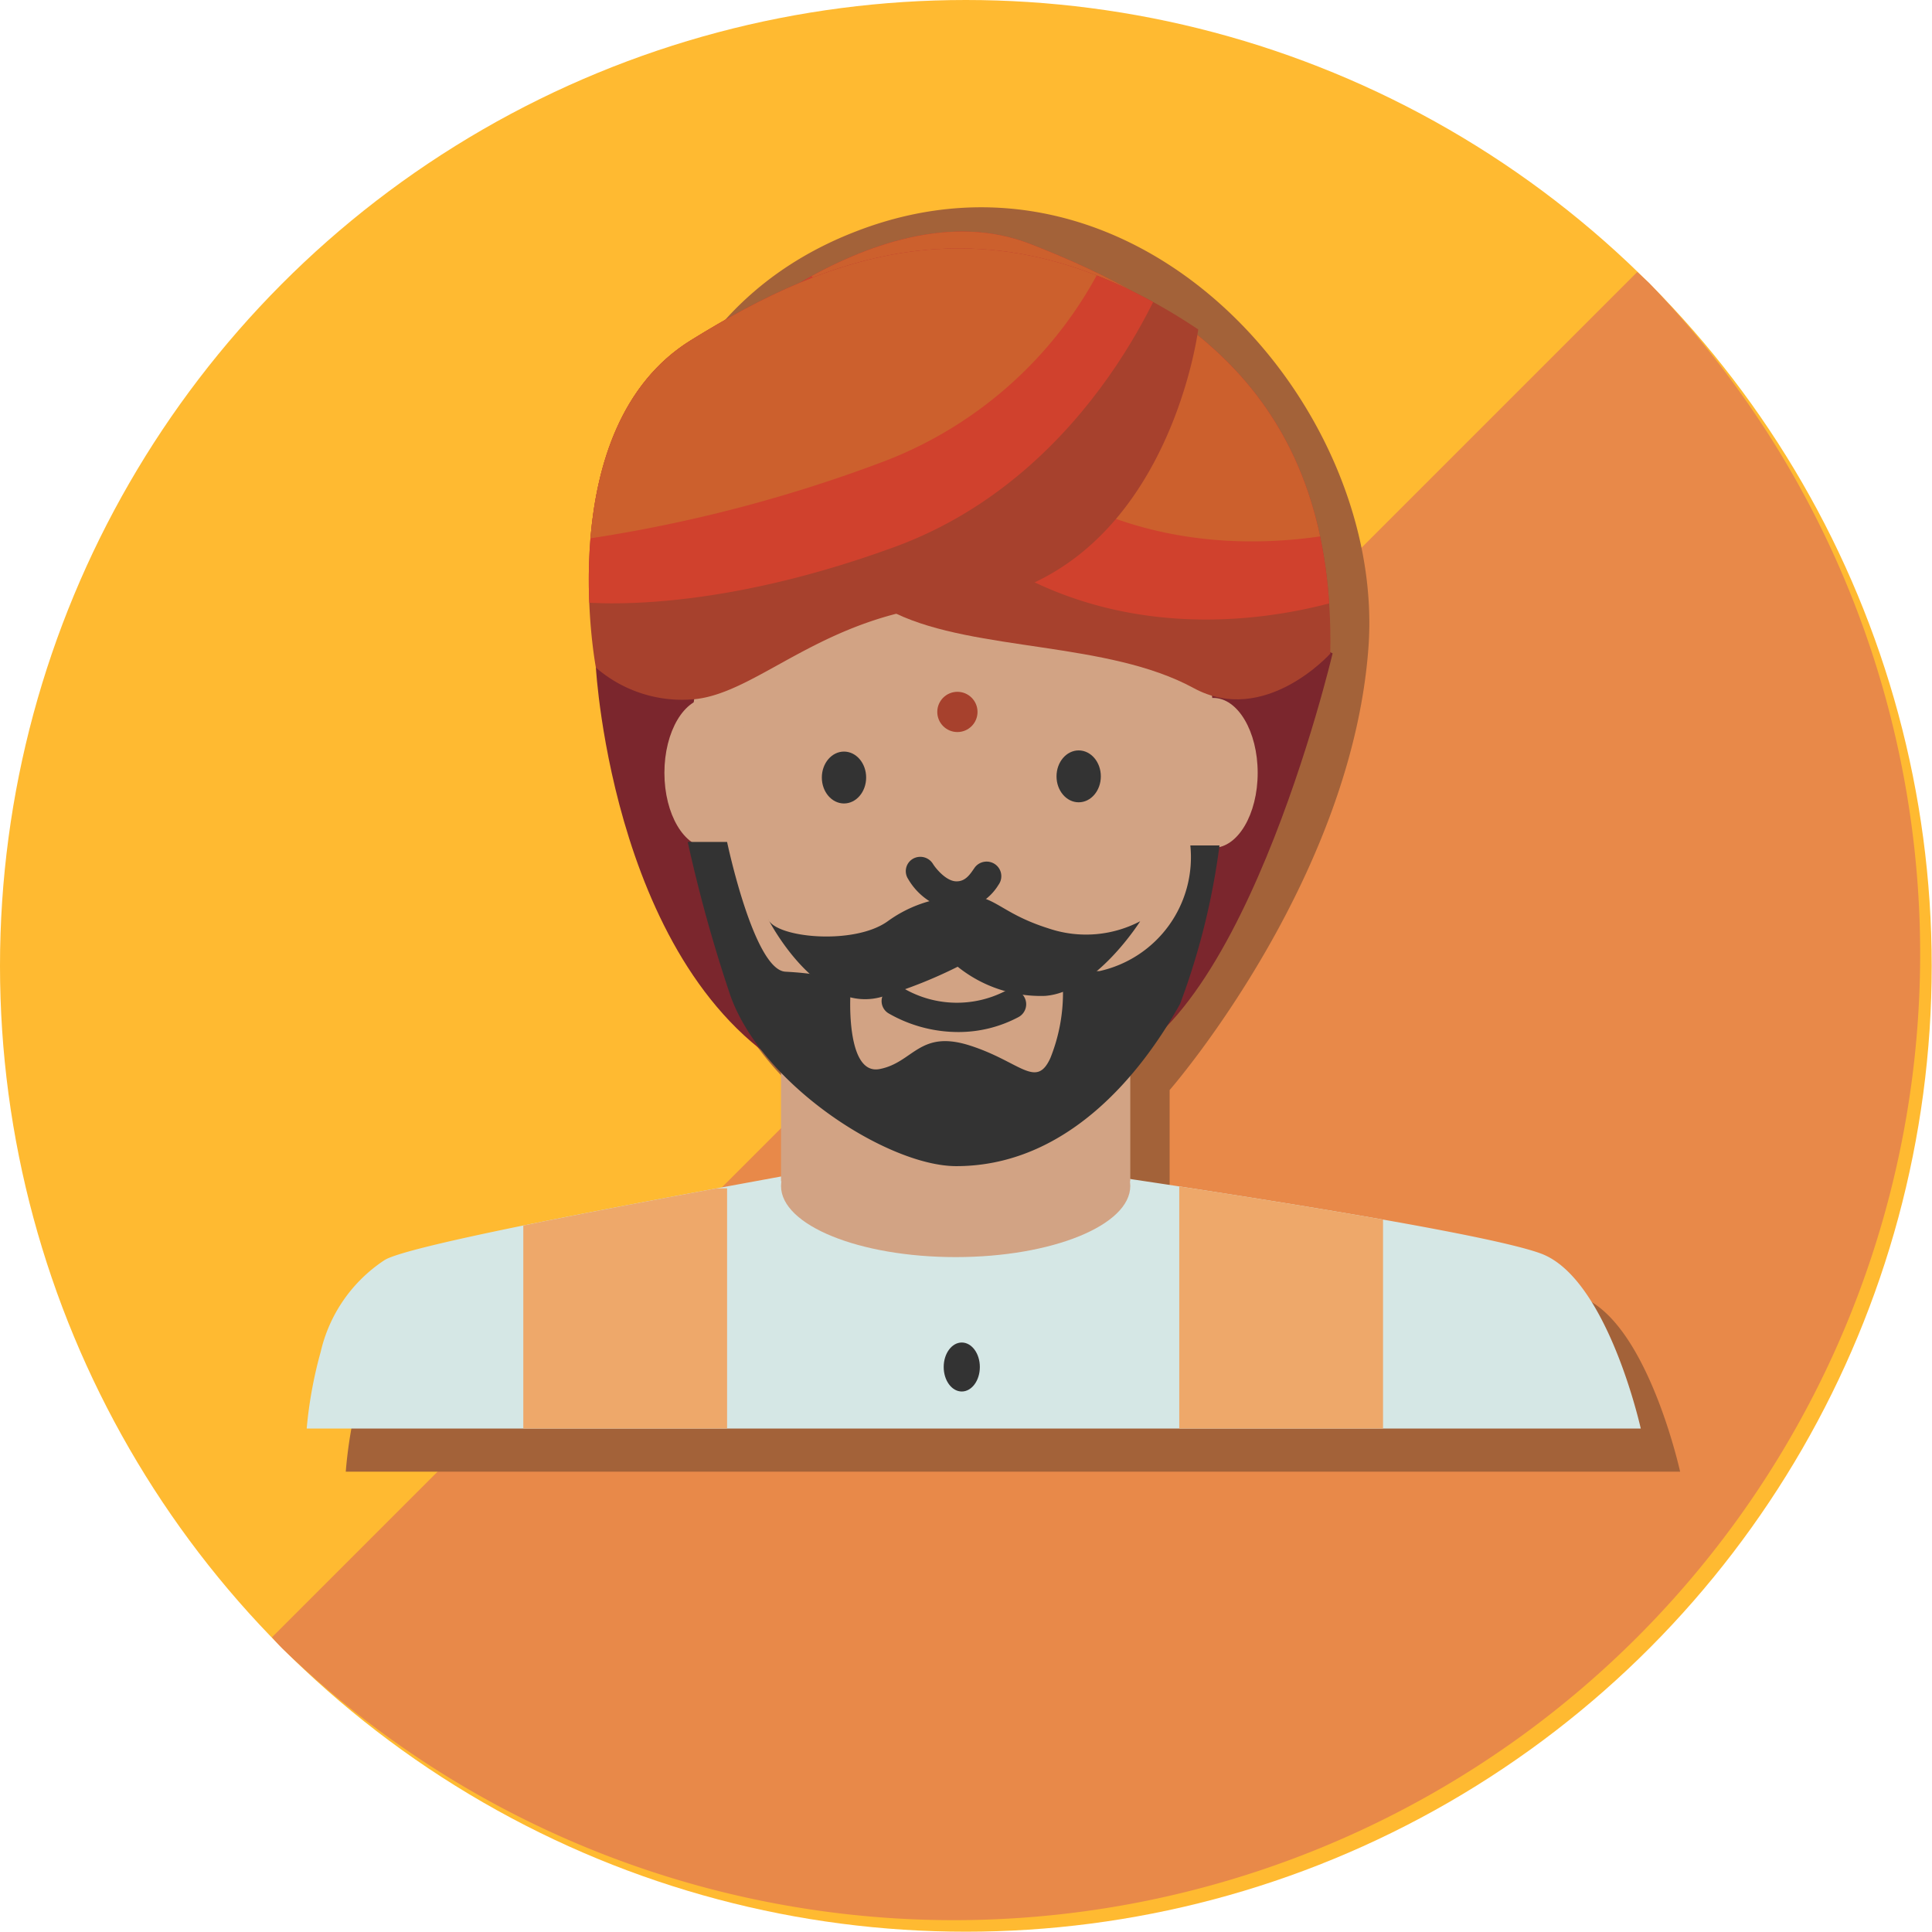 <svg xmlns="http://www.w3.org/2000/svg" xmlns:xlink="http://www.w3.org/1999/xlink" viewBox="0 0 66.27 66.27"><defs><style>.cls-1{fill:none;}.cls-2{fill:#ffba31;}.cls-3{fill:#e88949;}.cls-4{fill:#a36239;}.cls-5{fill:#d5e7e5;}.cls-6{fill:#d2a384;}.cls-7{fill:#333;}.cls-8{clip-path:url(#clip-path);}.cls-9{fill:#eea86a;}.cls-10{fill:#7b262d;}.cls-11{fill:#a7412d;}.cls-12{clip-path:url(#clip-path-2);}.cls-13{fill:#d0412d;}.cls-14{fill:#cc602d;}.cls-15{clip-path:url(#clip-path-3);}</style><clipPath id="clip-path"><path class="cls-1" d="M29.33,39.87C29,40,14.21,42.53,13.18,43.23A5.15,5.15,0,0,0,11,46.37,14.7,14.7,0,0,0,10.52,49H56.28s-1.14-5.15-3.42-6-15.12-2.71-15.12-2.71Z"/></clipPath><clipPath id="clip-path-2"><path class="cls-1" d="M45.63,22.42s-7,3-13.23-1.1a29.93,29.93,0,0,1-8.9-8.66s6.43-6.4,11.84-4.29S45.8,13.71,45.63,22.42Z"/></clipPath><clipPath id="clip-path-3"><path class="cls-1" d="M41.1,11.3a14,14,0,0,1-8.46,9.43c-3.15,1.16-6.66,3-8.78,3.25-2.56.31-3.42-1.08-3.42-1.08s-1.57-8.24,3.26-11.23S34.05,6.58,41.1,11.3Z"/></clipPath></defs><g id="圖層_2" data-name="圖層 2"><g id="圖層_1-2" data-name="圖層 1"><circle class="cls-2" cx="33.13" cy="33.13" r="33.13"/><path class="cls-3" d="M9.33,56.16c.12.14.24.27.37.4A33.14,33.14,0,0,0,56.56,9.7l-.4-.37Z"/><path class="cls-4" d="M57.63,50.48s-1.13-5.16-3.41-6c-.82-.31-13.65-2.5-14.1-2.56V37.39c.46-.53,6.26-7.46,6.82-15.19.6-8.26-7.89-18-17.56-14.27-13,5-7.08,25.56-1.87,29.61a8.42,8.42,0,0,0,.63.73v3.57L19.3,43.53c-2.45.5-6.61,2.82-7,4.34a15.42,15.42,0,0,0-.44,2.61Z"/><path class="cls-5" d="M29.33,39.87C29,40,14.21,42.53,13.18,43.23A5.15,5.15,0,0,0,11,46.37,14.7,14.7,0,0,0,10.52,49H56.28s-1.14-5.15-3.42-6-15.12-2.71-15.12-2.71Z"/><rect class="cls-6" x="26.79" y="34.23" width="11.98" height="6.29"/><ellipse class="cls-6" cx="32.78" cy="40.68" rx="5.99" ry="2.44"/><ellipse class="cls-7" cx="32.99" cy="46.89" rx="0.62" ry="0.84"/><g class="cls-8"><rect class="cls-9" x="17.95" y="40.76" width="6.99" height="13.48"/><rect class="cls-9" x="40.45" y="38.75" width="6.99" height="15.61"/></g><path class="cls-10" d="M20.44,22.9s.6,10.9,7.32,14.15l-2.93-7.59s-.7-5.31.38-7.7S20.44,22.9,20.44,22.9Z"/><path class="cls-10" d="M45.71,22.41S42.45,36.29,37.3,36.72l4-7.75s-.71-5.31-1.79-7.7S45.71,22.41,45.71,22.41Z"/><ellipse class="cls-6" cx="32.7" cy="26.21" rx="9.04" ry="12.29"/><ellipse class="cls-6" cx="24.31" cy="26.51" rx="1.52" ry="2.57"/><ellipse class="cls-6" cx="41.62" cy="26.51" rx="1.52" ry="2.57"/><circle class="cls-11" cx="32.84" cy="24.42" r="0.69"/><path class="cls-11" d="M45.63,22.42s-2.25,2.51-4.69,1.18C38,22,33.49,22.35,30.74,21.05,24,17.87,23.5,12.66,23.5,12.66s6.43-6.4,11.84-4.29S45.8,13.71,45.63,22.42Z"/><g class="cls-12"><path class="cls-13" d="M47.16,20.19s-7,3-13.23-1.09A30,30,0,0,1,25,10.43S31.47,4,36.88,6.15,47.33,11.49,47.16,20.19Z"/><path class="cls-14" d="M48.73,17.51s-7,3-13.23-1.09a30,30,0,0,1-8.9-8.67S33,1.36,38.45,3.47,48.9,8.81,48.73,17.51Z"/></g><path class="cls-11" d="M41.1,11.3S40,20.09,32.64,20.73c-4.39.38-6.59,3-8.78,3.25a4.52,4.52,0,0,1-3.42-1.08s-1.57-8.24,3.26-11.23S34.05,6.58,41.1,11.3Z"/><g class="cls-15"><path class="cls-13" d="M40.15,9s-2.52,7.22-9.46,9.76-11.2,1.85-11.2,1.85-1.57-8.24,3.26-11.23S33.1,4.25,40.15,9Z"/><path class="cls-14" d="M38.85,6.36a14,14,0,0,1-8.46,9.44,49.56,49.56,0,0,1-12.06,2.92s-1.71-9,3.12-12S31.8,1.64,38.85,6.36Z"/></g><path class="cls-7" d="M32.82,30.76a4.42,4.42,0,0,0-2.37.84c-1.15.83-3.84.57-4.1-.07,0,0,1.73,3.4,4,2.63a16,16,0,0,0,2.5-1,4.54,4.54,0,0,0,3,1c1.73-.13,3.26-2.56,3.26-2.56a4,4,0,0,1-3.13.25C34.16,31.28,34.1,30.57,32.82,30.76Z"/><path class="cls-7" d="M29.17,34.12s-.16,2.77,1,2.55,1.36-1.36,3.09-.81,2.28,1.51,2.77.43a6,6,0,0,0,.43-2.39,1.54,1.54,0,0,1,1.25-.59A4,4,0,0,0,40.83,29h1a24.42,24.42,0,0,1-1.35,5.43C39.15,36.83,36.6,40,32.8,40c-2.33,0-6.66-2.77-7.75-5.86a50.14,50.14,0,0,1-1.46-5.26h1.35s.92,4.39,2,4.45S29,33.53,29.17,34.12Z"/><ellipse class="cls-7" cx="28.95" cy="26.67" rx="0.76" ry="0.89"/><ellipse class="cls-7" cx="37" cy="26.63" rx="0.76" ry="0.89"/><path class="cls-7" d="M32.87,35.4a4.8,4.8,0,0,1-2.39-.64.49.49,0,0,1-.16-.69.51.51,0,0,1,.69-.16,3.63,3.63,0,0,0,3.46.09.5.5,0,0,1,.67.21.5.5,0,0,1-.21.68A4.37,4.37,0,0,1,32.87,35.4Z"/><path class="cls-7" d="M32.8,31.23h-.06a2.21,2.21,0,0,1-1.59-1.08.49.49,0,0,1,.16-.69.51.51,0,0,1,.69.17c.09.15.44.58.78.6s.5-.25.66-.48a.51.51,0,0,1,.7-.1.5.5,0,0,1,.11.7A1.84,1.84,0,0,1,32.8,31.23Z"/></g></g></svg>